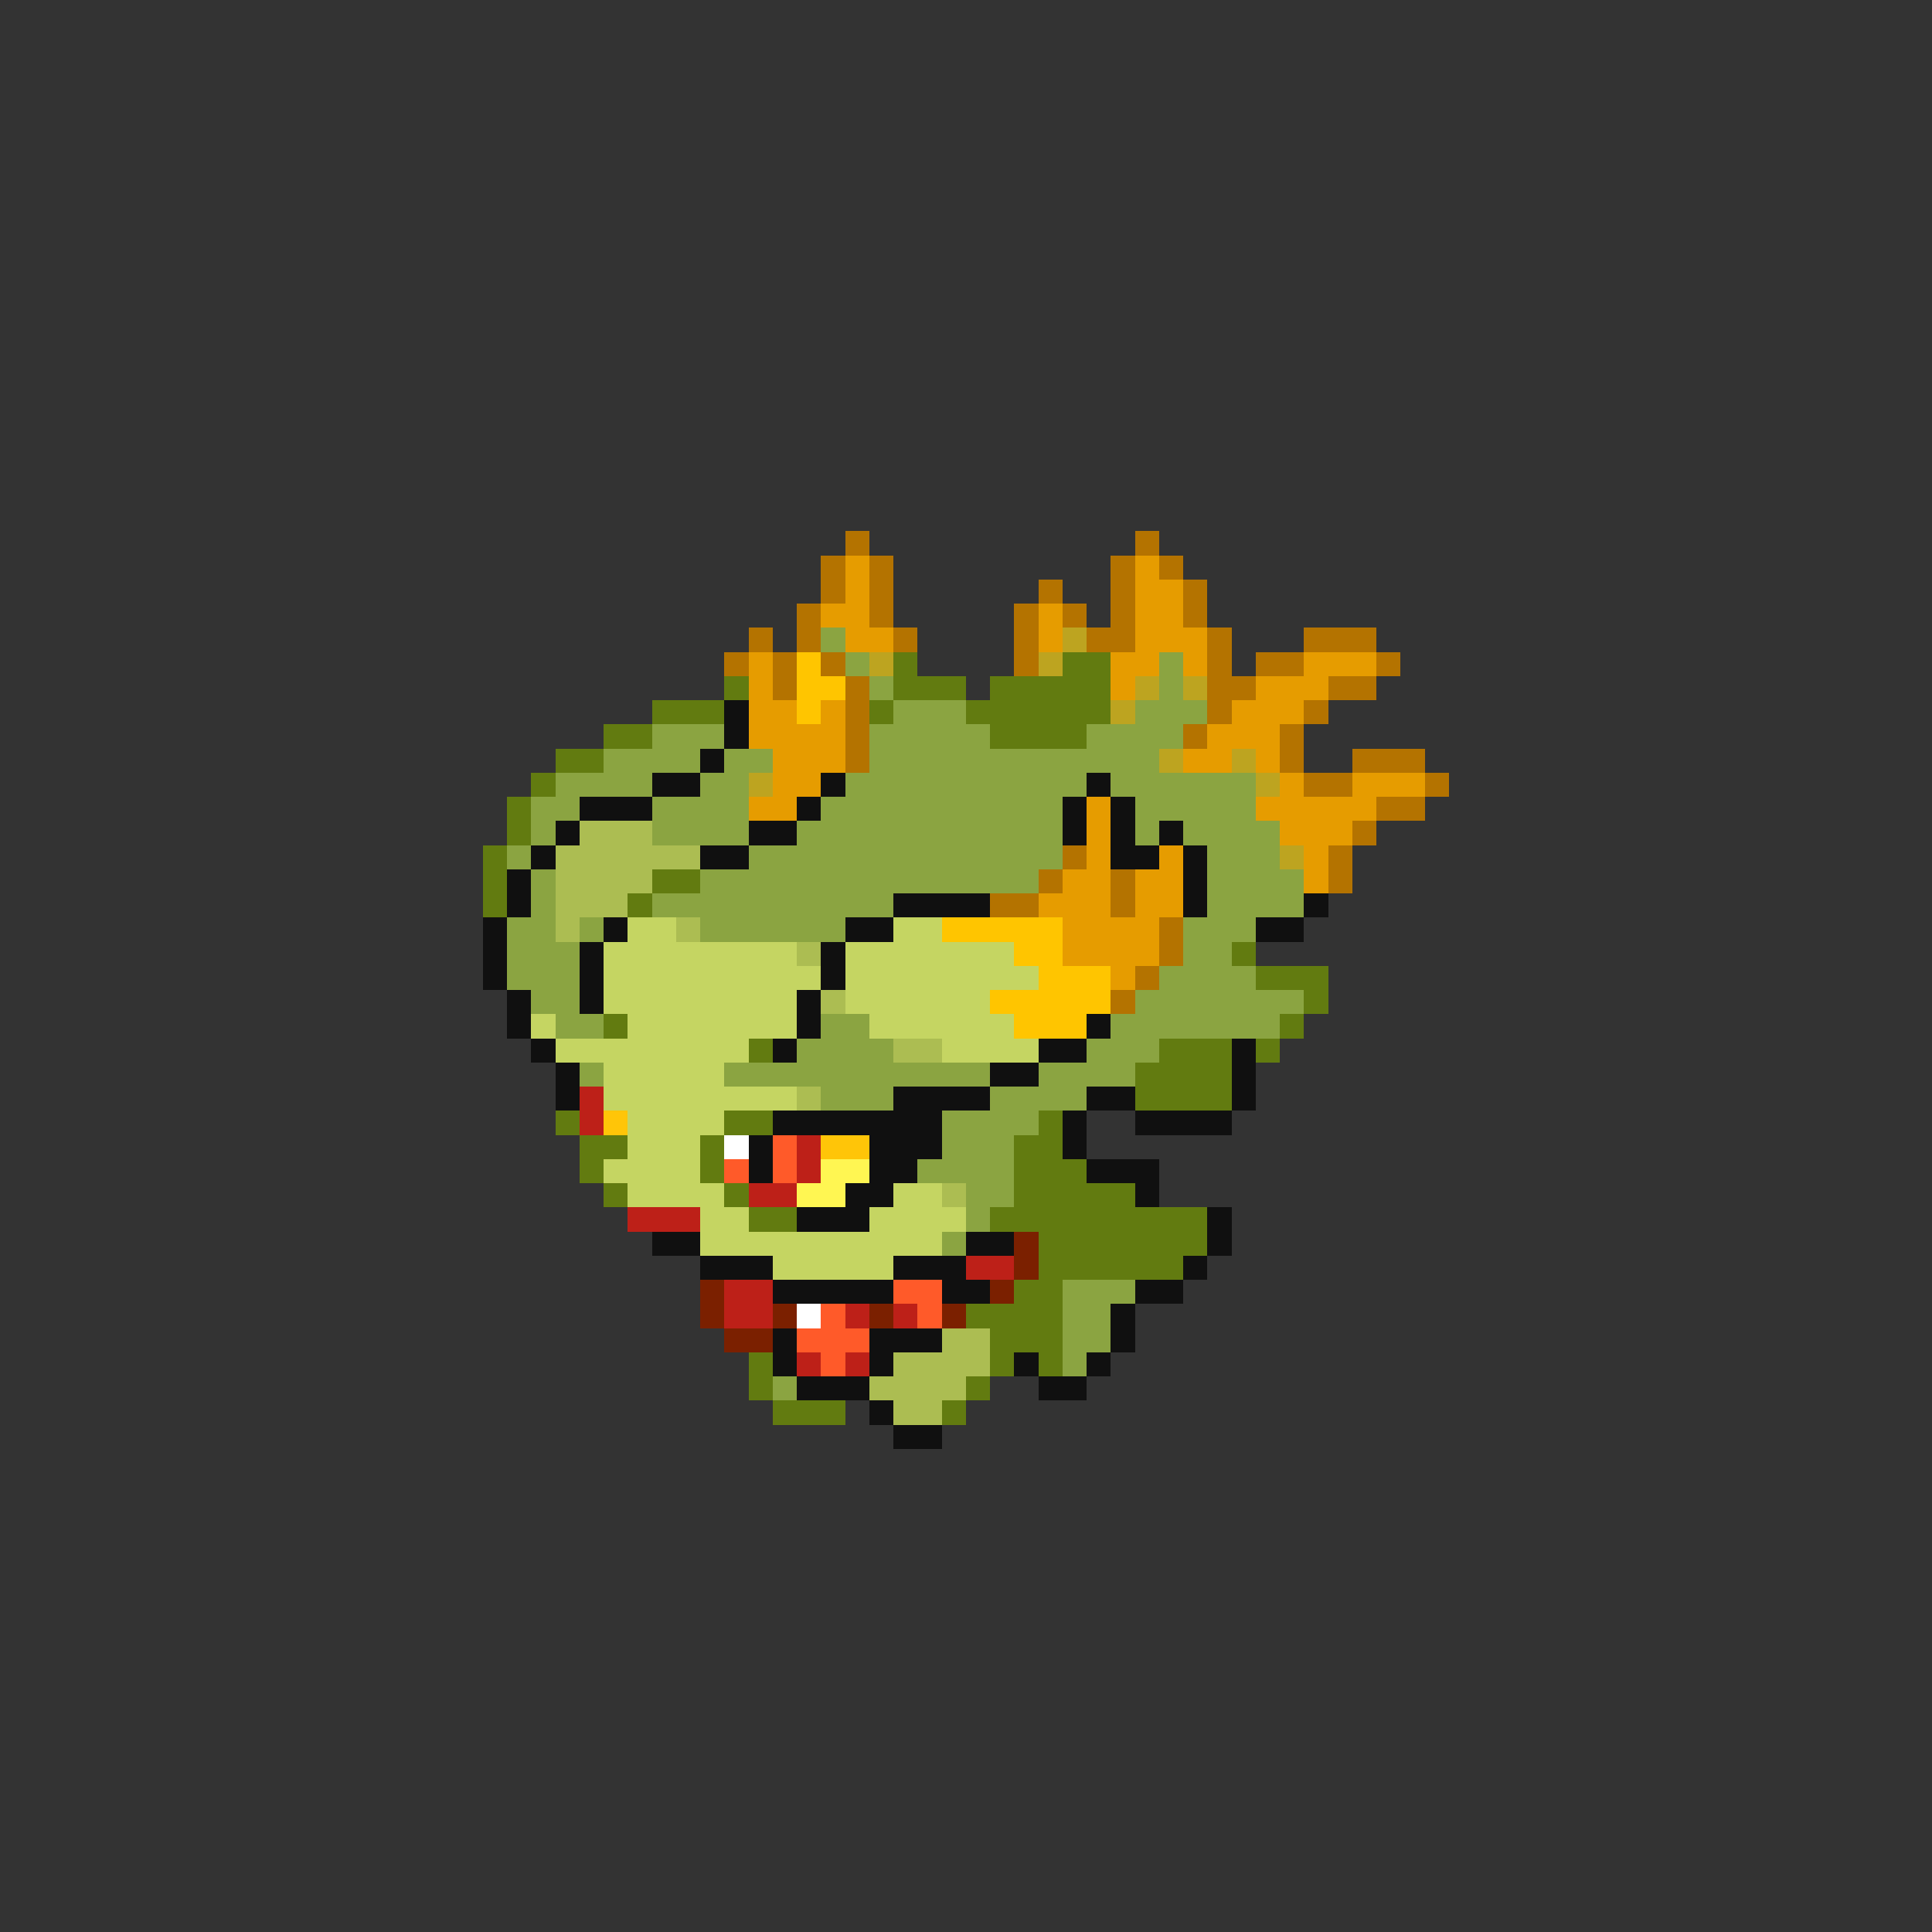 <svg xmlns="http://www.w3.org/2000/svg" viewBox="0 -0.5 80 80" shape-rendering="crispEdges">
<rect x="0" y="-0.5" width="80" height="80" fill="#333333" stroke="none"/>
<path stroke="#b47300" d="M35 22h1M47 22h1M34 23h1M36 23h1M46 23h1M48 23h1M34 24h1M36 24h1M43 24h1M46 24h1M49 24h1M33 25h1M36 25h1M42 25h1M44 25h1M46 25h1M49 25h1M31 26h1M33 26h1M37 26h1M42 26h1M45 26h2M50 26h1M54 26h3M30 27h1M32 27h1M34 27h1M42 27h1M50 27h1M52 27h2M57 27h1M32 28h1M35 28h1M50 28h2M55 28h2M35 29h1M50 29h1M54 29h1M35 30h1M49 30h1M53 30h1M35 31h1M53 31h1M56 31h3M54 32h2M59 32h1M57 33h2M56 34h1M44 35h1M55 35h1M43 36h1M46 36h1M55 36h1M41 37h2M46 37h1M48 38h1M48 39h1M47 40h1M46 41h1" />
<path stroke="#e69c00" d="M35 23h1M47 23h1M35 24h1M47 24h2M34 25h2M43 25h1M47 25h2M35 26h2M43 26h1M47 26h3M31 27h1M46 27h2M49 27h1M54 27h3M31 28h1M46 28h1M52 28h3M31 29h2M34 29h1M51 29h3M31 30h4M50 30h3M32 31h3M49 31h2M52 31h1M32 32h2M53 32h1M56 32h3M31 33h2M45 33h1M52 33h5M45 34h1M53 34h3M45 35h1M48 35h1M54 35h1M44 36h2M47 36h2M54 36h1M43 37h3M47 37h2M44 38h4M44 39h4M46 40h1" />
<path stroke="#8ba441" d="M34 26h1M35 27h1M48 27h1M36 28h1M48 28h1M37 29h3M47 29h3M27 30h3M36 30h5M45 30h4M25 31h4M30 31h2M36 31h12M23 32h4M29 32h2M35 32h10M46 32h6M22 33h2M27 33h4M34 33h10M47 33h5M22 34h1M27 34h4M33 34h11M47 34h1M49 34h4M21 35h1M31 35h13M50 35h3M22 36h1M29 36h14M50 36h4M22 37h1M27 37h10M50 37h4M21 38h2M24 38h1M29 38h6M49 38h3M21 39h3M49 39h2M21 40h3M48 40h4M22 41h2M47 41h7M23 42h2M34 42h2M46 42h7M33 43h4M45 43h3M24 44h1M30 44h11M43 44h4M34 45h3M41 45h4M39 46h4M39 47h3M38 48h4M40 49h2M40 50h1M39 51h1M44 53h3M44 54h2M44 55h2M44 56h1M32 57h1" />
<path stroke="#bda420" d="M44 26h1M36 27h1M43 27h1M47 28h1M49 28h1M46 29h1M48 31h1M51 31h1M31 32h1M52 32h1M53 35h1" />
<path stroke="#ffc500" d="M33 27h1M33 28h2M33 29h1M39 38h5M42 39h2M43 40h3M41 41h5M42 42h3" />
<path stroke="#627b10" d="M37 27h1M44 27h2M30 28h1M37 28h3M41 28h5M27 29h3M36 29h1M40 29h6M25 30h2M41 30h4M23 31h2M22 32h1M21 33h1M21 34h1M20 35h1M20 36h1M27 36h2M20 37h1M26 37h1M51 39h1M52 40h3M54 41h1M25 42h1M53 42h1M31 43h1M48 43h3M52 43h1M47 44h4M47 45h4M23 46h1M30 46h2M43 46h1M24 47h2M29 47h1M42 47h2M24 48h1M29 48h1M42 48h3M25 49h1M30 49h1M42 49h5M31 50h2M41 50h9M43 51h7M43 52h6M42 53h2M40 54h4M41 55h3M31 56h1M41 56h1M43 56h1M31 57h1M40 57h1M32 58h3M39 58h1" />
<path stroke="#101010" d="M30 29h1M30 30h1M29 31h1M27 32h2M34 32h1M45 32h1M24 33h3M33 33h1M44 33h1M46 33h1M23 34h1M31 34h2M44 34h1M46 34h1M48 34h1M22 35h1M29 35h2M46 35h2M49 35h1M21 36h1M49 36h1M21 37h1M37 37h4M49 37h1M54 37h1M20 38h1M25 38h1M35 38h2M52 38h2M20 39h1M24 39h1M34 39h1M20 40h1M24 40h1M34 40h1M21 41h1M24 41h1M33 41h1M21 42h1M33 42h1M45 42h1M22 43h1M32 43h1M43 43h2M51 43h1M23 44h1M41 44h2M51 44h1M23 45h1M37 45h4M45 45h2M51 45h1M32 46h7M44 46h1M47 46h4M31 47h1M36 47h3M44 47h1M31 48h1M36 48h2M45 48h3M35 49h2M47 49h1M33 50h3M50 50h1M27 51h2M40 51h2M50 51h1M29 52h3M37 52h3M49 52h1M32 53h5M39 53h2M47 53h2M46 54h1M32 55h1M36 55h3M46 55h1M32 56h1M36 56h1M42 56h1M45 56h1M33 57h3M43 57h2M36 58h1M37 59h2" />
<path stroke="#acbd52" d="M24 34h3M23 35h6M23 36h4M23 37h3M23 38h1M28 38h1M33 39h1M34 41h1M37 43h2M33 45h1M39 49h1M39 55h2M37 56h4M36 57h4M37 58h2" />
<path stroke="#c5d562" d="M26 38h2M37 38h2M25 39h8M35 39h7M25 40h9M35 40h8M25 41h8M35 41h6M22 42h1M26 42h7M36 42h6M23 43h8M39 43h4M25 44h5M25 45h8M26 46h4M26 47h3M25 48h4M26 49h4M37 49h2M29 50h2M36 50h4M29 51h10M32 52h5" />
<path stroke="#bd2018" d="M24 45h1M24 46h1M33 47h1M33 48h1M31 49h2M26 50h3M40 52h2M30 53h2M30 54h2M35 54h1M37 54h1M33 56h1M35 56h1" />
<path stroke="#ffc508" d="M25 46h1M34 47h2" />
<path stroke="#ffffff" d="M30 47h1M33 54h1" />
<path stroke="#ff5a29" d="M32 47h1M30 48h1M32 48h1M37 53h2M34 54h1M38 54h1M33 55h3M34 56h1" />
<path stroke="#fff652" d="M34 48h2M33 49h2" />
<path stroke="#7b2000" d="M42 51h1M42 52h1M29 53h1M41 53h1M29 54h1M32 54h1M36 54h1M39 54h1M30 55h2" />
</svg>